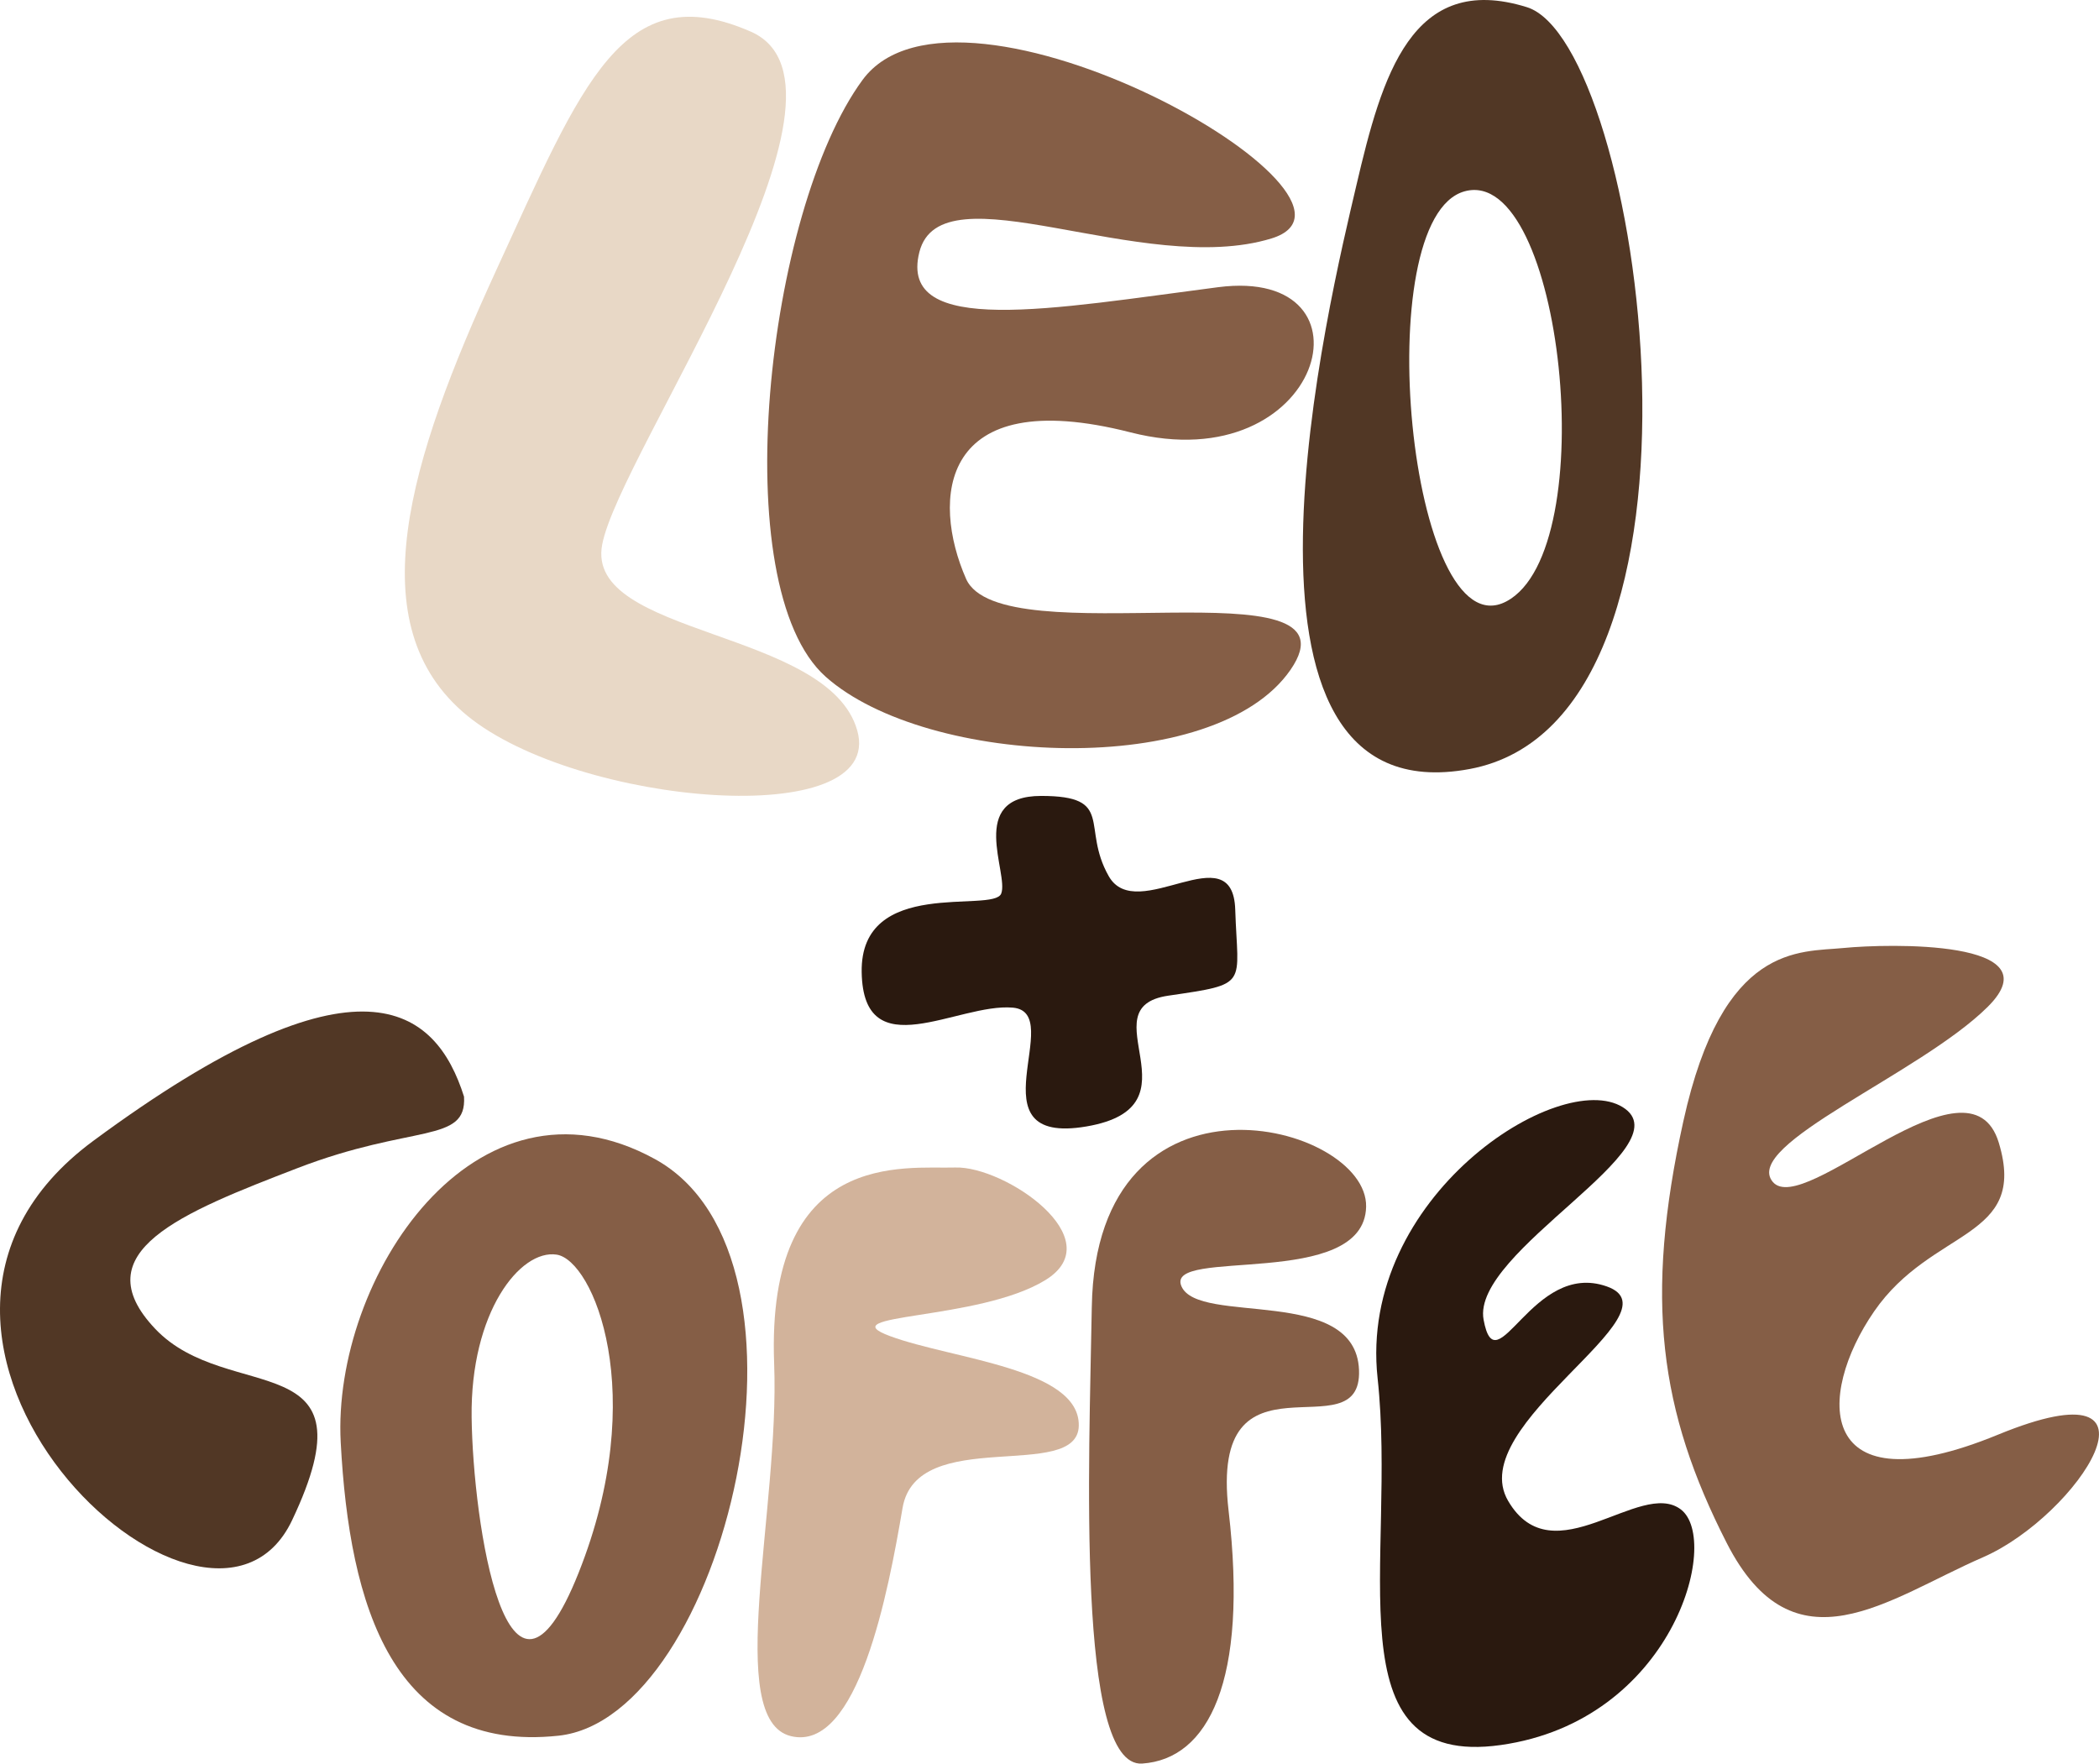 <svg xmlns="http://www.w3.org/2000/svg" xmlns:xlink="http://www.w3.org/1999/xlink" width="643.521" height="540.695" viewBox="0 0 643.521 540.695">
  <defs>
    <clipPath id="clip-path">
      <rect id="Rectangle_8" data-name="Rectangle 8" width="643.521" height="540.695" fill="none"/>
    </clipPath>
  </defs>
  <g id="Group_1" data-name="Group 1" clip-path="url(#clip-path)">
    <path id="Path_1" data-name="Path 1" d="M95.608,80.772C69,138.706,53.155,189.445,86.814,217.058s128.386,35.76,119.6,4.572-83.534-28.772-78.211-56.979,84.7-140.192,45.547-157.3-51.54,15.485-78.145,73.419" transform="translate(56.41 2.337)" fill="#e8d8c6"/>
    <path id="Path_2" data-name="Path 2" d="M157.534,18.6C128.1,58.676,115.153,173.929,146.256,201.583s119.369,31.422,142.509-2.169-88.907-3.762-99.5-27.89-8.583-59.956,50.454-44.872,77.206-51.034,26.808-44.513-98.2,15.556-91.571-10.752,68.515,7.906,107.963-4.2S186.967-21.481,157.534,18.6" transform="translate(106.905 5.911)" fill="#855e46"/>
    <path id="Path_3" data-name="Path 3" d="M286.561,2.192c-35.323-10.97-44.423,21.129-52.225,54.487s-47.54,194.4,34.685,179.09S321.884,13.16,286.561,2.192M280.3,184.376c-29.8,15.795-42.7-117.6-12.779-125.73S310.1,168.582,280.3,184.376" transform="translate(181.542 0.001)" fill="#513725"/>
    <path id="Path_4" data-name="Path 4" d="M142.261,195.262c.876,14.477-15.725,8.3-51.1,21.932s-65.978,25.7-43.536,49.3,67.829,4.066,41.908,58.671S-53.085,269.152,28.57,208.844s105.057-40.861,113.692-13.582" transform="translate(0 140.95)" fill="#513725"/>
    <path id="Path_5" data-name="Path 5" d="M153.37,197.3C98.2,166.98,54.379,233.863,57.033,284.1S73,379.511,123.8,374.084,208.538,227.629,153.37,197.3m-23.4,126.841c-21.9,55.014-32.394-15.466-32.8-47.672s14.865-51.556,26.059-49.877,28.645,42.535,6.741,97.549" transform="translate(47.423 158.057)" fill="#855e46"/>
    <path id="Path_6" data-name="Path 6" d="M131.788,255.475c1.72,44.643-15.474,109.09,5.135,114.115s29.89-44.447,34.229-69.941,53.78-7.716,54.031-25.272-38.665-20.334-57.816-27.406,27.039-4.6,47.554-17.184-12.442-35.012-27.622-34.526-58.062-6.022-55.51,60.214" transform="translate(105.557 162.679)" fill="#d2b39b"/>
    <path id="Path_7" data-name="Path 7" d="M182.978,243.23c-.792,47.34-4.777,141.374,15.452,140.01s32.581-25.188,26.482-77.573,41.023-17.049,39.991-43.1S215.662,249.03,210.456,236.9s56.062,1.3,56.625-24.367-82.8-47.21-84.1,30.7" transform="translate(151.75 157.44)" fill="#855e46"/>
    <path id="Path_8" data-name="Path 8" d="M230.579,269.226c6.022,55.628-14.788,119.888,37.763,112.482s67.684-62.68,55.219-72.218-39.171,20.893-52.957-2.62,53.235-57.624,30.257-65.756-33.917,31.173-37.785,10.189,62.031-53.091,42.669-65.144-81.188,27.439-75.166,83.067" transform="translate(191.77 153.291)" fill="#2a190f"/>
    <path id="Path_9" data-name="Path 9" d="M284.519,211.838c12.046-54.636,35.591-51.664,49.1-53s64.935-2.616,44.227,18-75.424,42.284-65.959,53.683,60.313-41.758,69.318-11.971-20.4,25.877-38.216,51.694-18.148,60.845,37.95,37.811,24.445,24.966-4.629,37.6-57.842,36.092-78.513-4.383-25.327-74.8-13.281-129.439" transform="translate(231.598 131.801)" fill="#855e46"/>
    <path id="Path_10" data-name="Path 10" d="M199.107,133.112c22.854,0,12.161,9.463,20.746,24.6s38.04-13.221,38.784,10.244,4.53,22.731-20.544,26.4,10.713,33.987-25.074,40.091-5.723-34.959-22.588-36.425-45.822,18.592-46.319-10.858,40.33-17.983,42.773-24.1-10.632-29.95,12.222-29.95" transform="translate(120.067 110.905)" fill="#2a190f"/>
  </g>
</svg>

